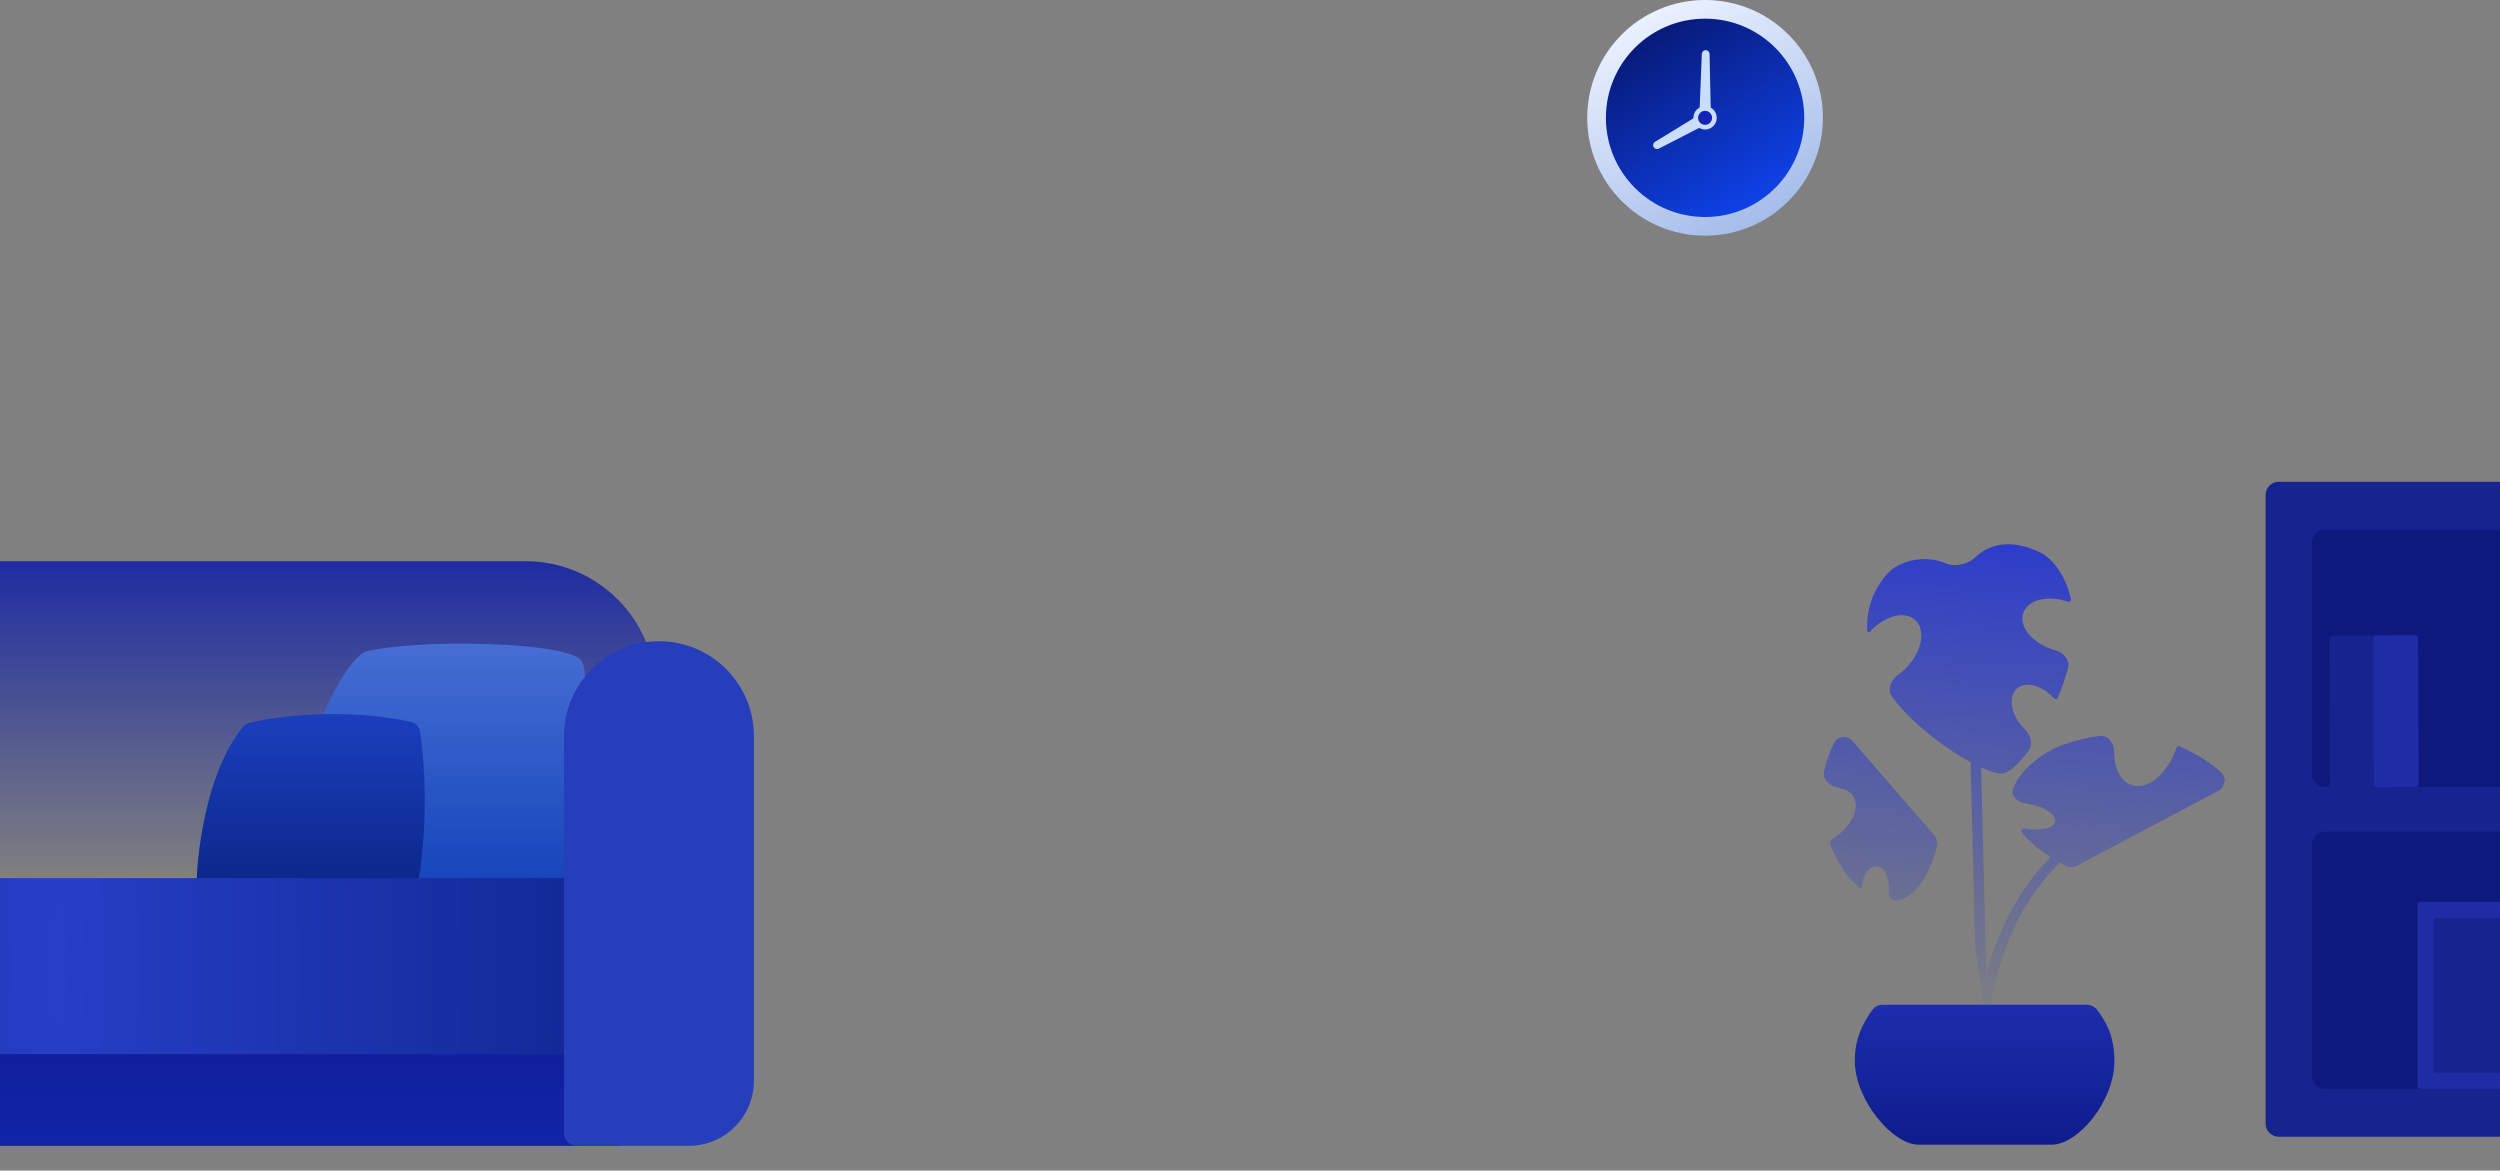 <svg width="1920" height="899" viewBox="0 0 1920 899" fill="none" xmlns="http://www.w3.org/2000/svg">
<rect x="0" y="0" width="1920" height="899" fill="#808080" stroke="none"/>
<path d="M1740 380C1740 374.477 1744.48 370 1750 370H2154V873H1750C1744.48 873 1740 868.523 1740 863V380Z" fill="#17238E"/>
<path d="M1775.63 648.676C1775.63 643.153 1780.1 638.676 1785.63 638.676H2154V836.195H1785.63C1780.1 836.195 1775.63 831.718 1775.63 826.195V648.676Z" fill="#0D197C"/>
<path d="M1775.63 416.805C1775.63 411.282 1780.1 406.805 1785.63 406.805H2154V604.324H1785.63C1780.1 604.324 1775.63 599.847 1775.63 594.324V416.805Z" fill="#0D197C"/>
<rect width="34.398" height="116.549" rx="2" transform="matrix(1 -0.004 0.004 1 1788.76 488.174)" fill="#17238E"/>
<rect width="34.398" height="116.549" rx="2" transform="matrix(1 -0.004 0.004 1 1822.63 487.904)" fill="#1F2CA5"/>
<rect x="1856.71" y="692.656" width="114.249" height="143.539" rx="2" fill="#1F2CA5"/>
<rect x="1868.99" y="704.924" width="90.908" height="119.002" rx="2" fill="#17238E"/>
<circle cx="1309.5" cy="90.5" r="90.5" fill="url(#paint0_linear)"/>
<circle cx="1309.5" cy="90.499" r="76.163" fill="url(#paint1_linear)"/>
<path d="M1307 41.387C1307.06 39.79 1308.37 38.529 1309.97 38.529C1311.59 38.529 1312.91 39.824 1312.95 41.444L1313.89 86.415C1313.94 88.657 1312.14 90.5 1309.9 90.5H1309.18C1306.91 90.5 1305.1 88.609 1305.19 86.339L1307 41.387Z" fill="#CBDDFF"/>
<path d="M1273.97 114.156C1272.55 114.886 1270.81 114.373 1270.01 112.989C1269.2 111.582 1269.65 109.784 1271.04 108.936L1301.76 90.141C1303.68 88.968 1306.19 89.606 1307.31 91.553L1307.64 92.123C1308.78 94.103 1308.04 96.635 1306.01 97.68L1273.97 114.156Z" fill="#CBDDFF"/>
<ellipse cx="1309.5" cy="90.499" rx="8.96" ry="8.96" fill="#CBDDFF"/>
<ellipse cx="1309.5" cy="90.499" rx="5.376" ry="5.376" fill="#1323B7"/>
<path fill-rule="evenodd" clip-rule="evenodd" d="M1516.8 428.199C1511.43 433.408 1501.32 435.565 1494.42 432.665C1477.08 425.377 1457.86 431.335 1449.78 440.344C1437.26 454.29 1433.32 469.697 1434.02 484.353C1434.08 485.434 1435.44 485.861 1436.17 485.061C1447.33 472.796 1462.88 468.797 1470.91 476.128C1478.94 483.459 1476.4 499.344 1465.24 511.608C1462.95 514.128 1460.47 516.299 1457.91 518.094C1452.47 521.907 1449.12 529.42 1452.98 534.825C1454.24 536.591 1455.47 538.19 1456.62 539.599C1471.6 557.9 1494.98 575.426 1513.39 585.447L1516.98 727.63L1526.56 790.672L1526.56 790.667L1526.56 790.632C1526.57 790.598 1526.57 790.544 1526.57 790.47C1526.58 790.396 1526.58 790.302 1526.59 790.189C1526.59 790.076 1526.6 789.945 1526.61 789.794C1526.64 789.19 1526.7 788.283 1526.8 787.103C1526.99 784.743 1527.34 781.29 1527.94 776.974C1529.15 768.336 1531.38 756.262 1535.49 742.57C1543.03 717.458 1556.81 687.127 1581.91 662.482C1583.24 663.239 1584.61 663.997 1586.03 664.755C1588.88 666.283 1592.37 666.266 1595.23 664.753L1703.38 607.552C1709 604.584 1710.41 597.222 1705.66 593.011C1697.75 586.013 1686.88 578.679 1673.56 573.159C1672.79 572.842 1671.93 573.258 1671.66 574.044C1664.91 594.174 1649.4 607.113 1637.01 602.945C1628.47 600.072 1623.64 589.817 1623.68 577.128C1623.7 570.551 1618.81 564.387 1612.29 565.254C1601.38 566.705 1589.85 569.692 1577.79 574.639C1565.45 580.959 1551.44 591.923 1546.11 605.549C1543.85 611.325 1549.57 616.242 1555.71 617.049C1556.67 617.174 1557.64 617.33 1558.62 617.517C1570.52 619.787 1579.38 625.811 1578.4 630.971C1577.42 636.131 1566.97 638.474 1555.07 636.203C1553.12 635.832 1551.58 637.96 1552.82 639.504C1557.73 645.617 1564.9 651.892 1574.84 658.231C1549.39 683.857 1535.46 714.866 1527.83 740.267C1526.98 743.096 1526.21 745.857 1525.51 748.537L1521.5 589.518C1529.1 592.982 1535.23 594.648 1538.59 593.866C1544.83 592.416 1552.02 584.541 1558.13 576.118C1561.67 571.242 1559.51 564.422 1555.19 560.223C1554.57 559.612 1553.95 558.971 1553.35 558.301C1544.19 548.066 1542.2 534.892 1548.9 528.877C1555.6 522.861 1568.45 526.282 1577.61 536.517C1578.38 537.38 1579.82 537.192 1580.27 536.125C1583.67 528.034 1586.28 520.335 1588.22 513.041C1589.87 506.815 1584.67 501.043 1578.44 499.396C1577.42 499.126 1576.4 498.815 1575.37 498.463C1560.05 493.216 1550.42 480.806 1553.85 470.744C1557.29 460.683 1572.49 456.78 1587.81 462.027C1589.26 462.526 1590.79 461.289 1590.44 459.788C1585.94 440.52 1575.56 428.29 1566.08 423.895C1541.9 412.68 1525.9 419.373 1516.8 428.199ZM1405.73 648.9C1405.04 647.194 1405.79 645.277 1407.34 644.299C1421.81 635.195 1429 620.571 1423.4 611.633C1421.27 608.232 1417.59 606.144 1413.05 605.365C1406.2 604.188 1399.42 599.155 1400.91 592.363C1402.73 584.016 1405.5 576.658 1408.51 570.632C1411.35 564.941 1418.86 564.629 1423.03 569.438L1485.43 641.425C1487.55 643.866 1488.37 647.22 1487.51 650.335C1479.84 678.375 1468.42 689.525 1456.71 691.575C1452.7 692.278 1450.18 687.961 1450.55 683.901C1451.41 674.154 1447.42 665.834 1441.63 665.318C1435.84 664.802 1430.45 672.286 1429.58 682.033C1429.55 682.357 1429.18 682.526 1428.92 682.326C1425.02 679.27 1421.53 675.798 1418.66 672.399C1413.04 664.482 1408.81 656.608 1405.73 648.9Z" fill="url(#paint2_linear)"/>
<path d="M1602.52 771.635H1445.81C1442.75 771.635 1439.84 773.016 1438.04 775.489C1430.93 785.253 1424.1 798.158 1424.5 815.642C1425.17 845.431 1453.64 879.113 1473.49 879.113H1575.71C1595.57 879.113 1623.44 846.531 1623.87 815.642C1624.15 794.843 1616.28 782.977 1610.42 775.451C1608.53 773.025 1605.6 771.635 1602.52 771.635Z" fill="url(#paint3_linear)"/>
<path d="M503.63 531C503.63 475.772 458.859 431 403.63 431H-229.531C-284.759 431 -329.531 475.772 -329.531 531V574.345C-329.531 629.573 -284.759 674.345 -229.531 674.345H403.63C458.859 674.345 503.63 629.573 503.63 574.345V531Z" fill="url(#paint4_linear)"/>
<path d="M281.087 500.313C320.217 490.573 439.314 492.357 447.195 508.323C455.103 524.345 447.195 675.271 447.195 675.271H215.218C224.827 583.698 262.022 509.651 280.304 500.594C280.567 500.463 280.803 500.383 281.087 500.313Z" fill="url(#paint5_linear)"/>
<path d="M315.266 554.335C264.754 543.499 214.039 549.808 191.724 555.062C189.834 555.507 188.152 556.521 186.902 558.007C160.329 589.584 151.931 648.959 151.073 675.27H321.541C329.145 629.011 325.895 584.037 322.606 562.106C322.025 558.23 319.098 555.157 315.266 554.335Z" fill="url(#paint6_linear)"/>
<path d="M492.887 694.391C492.887 683.345 483.933 674.391 472.887 674.391H-321C-332.046 674.391 -341 683.345 -341 694.391V789.706C-341 800.751 -332.046 809.706 -321 809.706H472.887C483.933 809.706 492.887 800.751 492.887 789.706V694.391Z" fill="url(#paint7_radial)"/>
<path d="M492.98 829.537C492.98 818.491 484.026 809.537 472.98 809.537H-321C-332.046 809.537 -341 818.491 -341 829.537V860.001C-341 871.046 -332.046 880.001 -321 880.001H472.98C484.026 880.001 492.98 871.046 492.98 860.001V829.537Z" fill="url(#paint8_linear)"/>
<path d="M433.176 565.363C433.176 525.095 465.82 492.451 506.088 492.451C546.356 492.451 579 525.095 579 565.363V830C579 857.615 556.614 880 529 880H443.176C437.653 880 433.176 875.523 433.176 870V565.363Z" fill="#263EBC"/>
<defs>
<linearGradient id="paint0_linear" x1="1267.39" y1="13.441" x2="1354.3" y2="175.624" gradientUnits="userSpaceOnUse">
<stop stop-color="#E9F0FF"/>
<stop offset="1" stop-color="#A3BBE9"/>
</linearGradient>
<linearGradient id="paint1_linear" x1="1259.32" y1="30.465" x2="1344.45" y2="166.663" gradientUnits="userSpaceOnUse">
<stop stop-color="#081A79"/>
<stop offset="1" stop-color="#0F43EC"/>
</linearGradient>
<linearGradient id="paint2_linear" x1="1566.66" y1="419.562" x2="1541.36" y2="791.678" gradientUnits="userSpaceOnUse">
<stop stop-color="#2D3DCA"/>
<stop offset="1" stop-color="#2D3DCA" stop-opacity="0"/>
</linearGradient>
<linearGradient id="paint3_linear" x1="1524.18" y1="771.635" x2="1524.18" y2="879.113" gradientUnits="userSpaceOnUse">
<stop stop-color="#1D2DAC"/>
<stop offset="1" stop-color="#0D1D8C"/>
</linearGradient>
<linearGradient id="paint4_linear" x1="87.05" y1="431" x2="87.05" y2="674.345" gradientUnits="userSpaceOnUse">
<stop stop-color="#1E2CA2"/>
<stop offset="1" stop-color="#1E2CA2" stop-opacity="0"/>
</linearGradient>
<linearGradient id="paint5_linear" x1="332.964" y1="494.326" x2="332.964" y2="675.271" gradientUnits="userSpaceOnUse">
<stop stop-color="#466ED3"/>
<stop offset="1" stop-color="#1745BB"/>
</linearGradient>
<linearGradient id="paint6_linear" x1="238.636" y1="548.396" x2="238.636" y2="675.27" gradientUnits="userSpaceOnUse">
<stop stop-color="#1B3FBD"/>
<stop offset="1" stop-color="#0C288C"/>
</linearGradient>
<radialGradient id="paint7_radial" cx="0" cy="0" r="1" gradientUnits="userSpaceOnUse" gradientTransform="translate(43.871 742.048) scale(390.143 2404.11)">
<stop stop-color="#253FC6"/>
<stop offset="1" stop-color="#142998"/>
</radialGradient>
<linearGradient id="paint8_linear" x1="75.99" y1="809.707" x2="75.99" y2="880.001" gradientUnits="userSpaceOnUse">
<stop stop-color="#101F9D"/>
<stop offset="1" stop-color="#1124A7"/>
</linearGradient>
</defs>
</svg>
